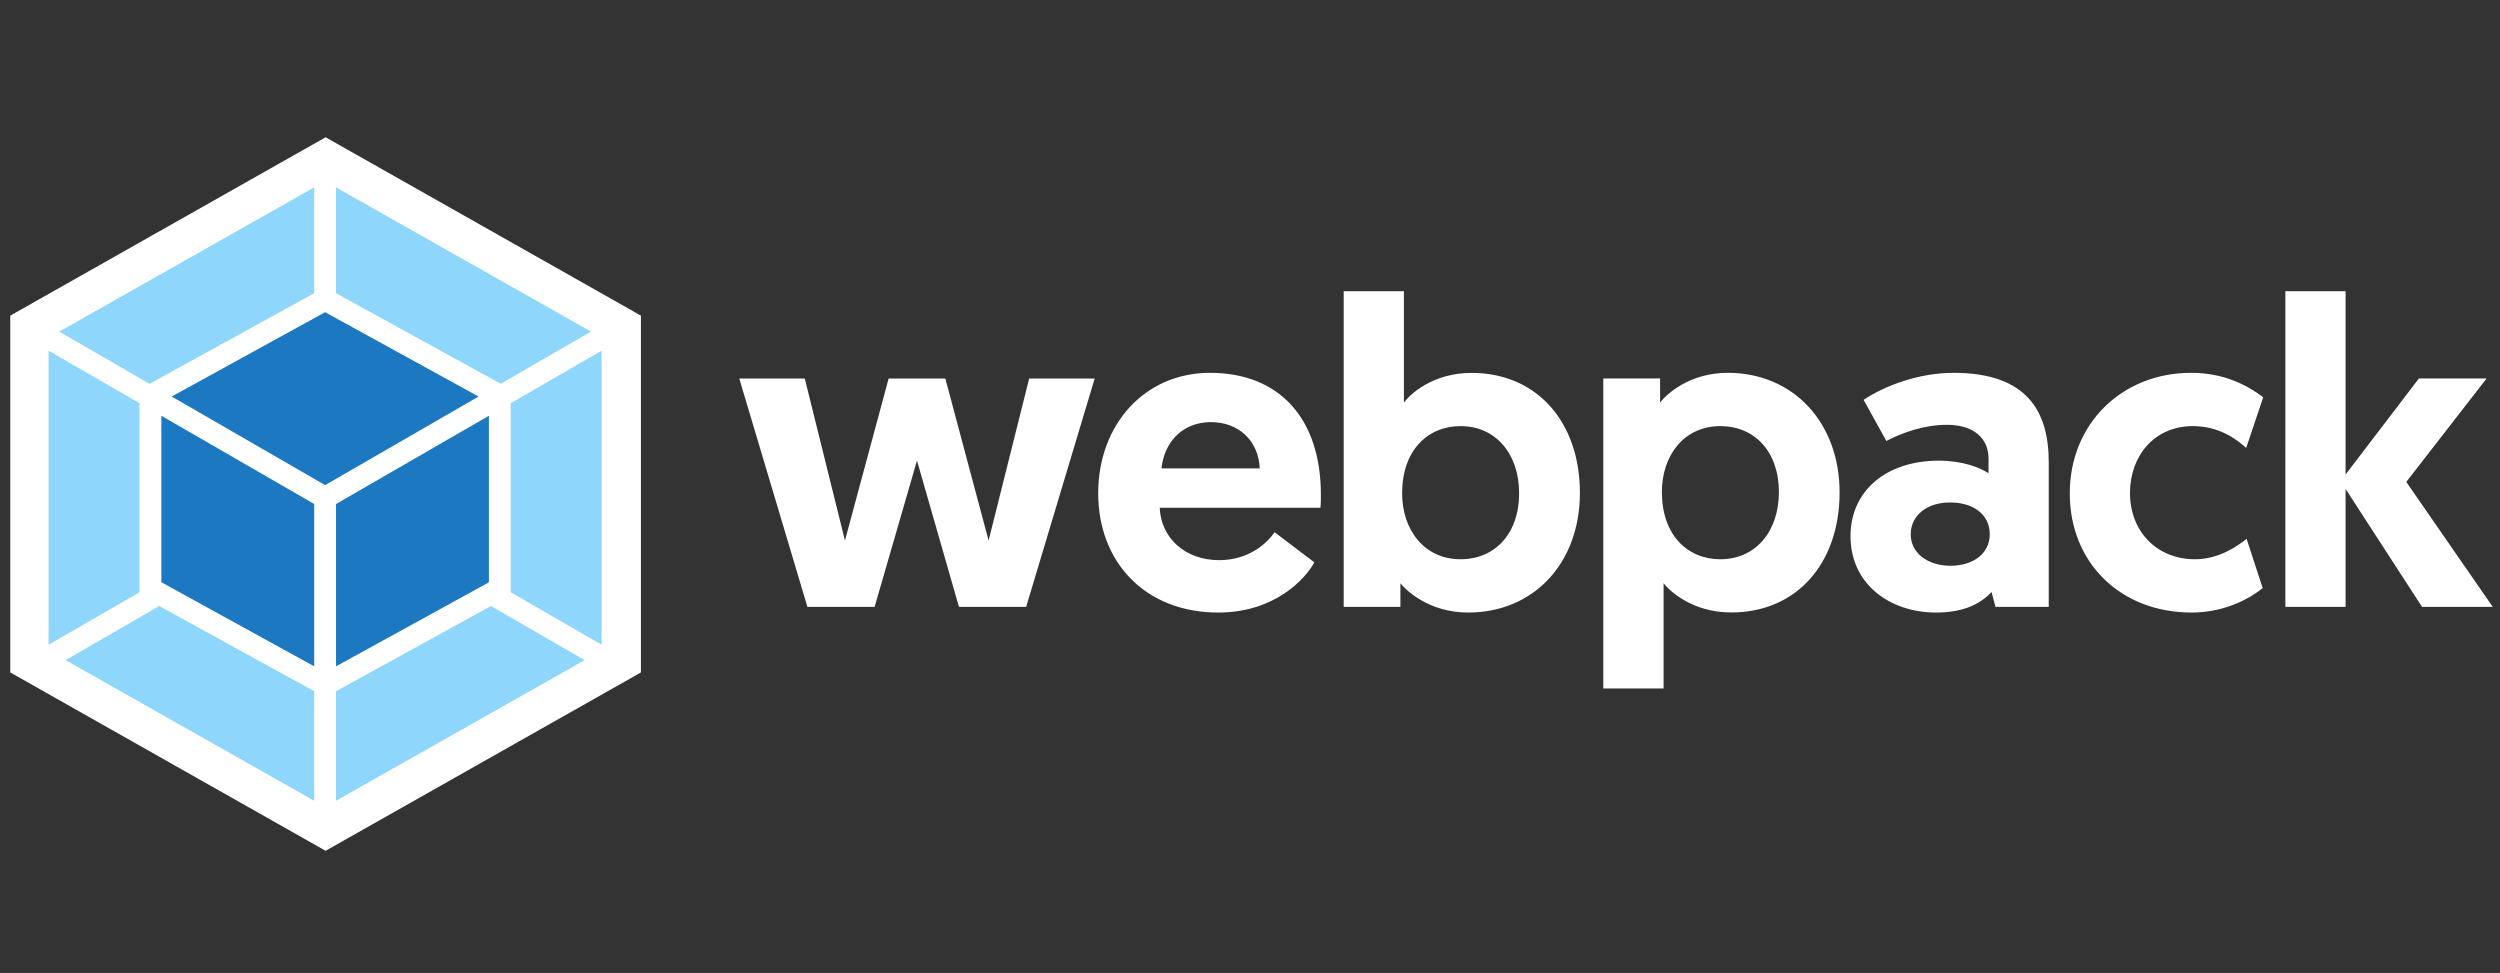 <?xml version="1.0" encoding="UTF-8" standalone="no"?>
<svg
   xmlns:dc="http://purl.org/dc/elements/1.1/"
   xmlns:cc="http://creativecommons.org/ns#"
   xmlns:rdf="http://www.w3.org/1999/02/22-rdf-syntax-ns#"
   xmlns:svg="http://www.w3.org/2000/svg"
   xmlns="http://www.w3.org/2000/svg"
   xmlns:sodipodi="http://sodipodi.sourceforge.net/DTD/sodipodi-0.dtd"
   xmlns:inkscape="http://www.inkscape.org/namespaces/inkscape"
   viewBox="0 0 3916 1524"
   version="1.1"
   id="svg56"
   sodipodi:docname="Webpack.svg"
   inkscape:version="1.0.2-2 (e86c870879, 2021-01-15)">
  <rect x="0" y="0" width="3916" height="1524" fill="#333333" stroke="none"/>
  <defs
     id="defs60" />
  <sodipodi:namedview
     pagecolor="#ffffff"
     bordercolor="#666666"
     borderopacity="1"
     objecttolerance="10"
     gridtolerance="10"
     guidetolerance="10"
     inkscape:pageopacity="0"
     inkscape:pageshadow="2"
     inkscape:window-width="1366"
     inkscape:window-height="745"
     id="namedview58"
     showgrid="false"
     inkscape:zoom="0.18815252"
     inkscape:cx="2328.4012"
     inkscape:cy="431.22766"
     inkscape:window-x="-8"
     inkscape:window-y="-8"
     inkscape:window-maximized="1"
     inkscape:current-layer="svg56" />
  <title
     id="title46">logo-on-white-bg</title>
  <path
     fill="#ffffff"
     d="m 510.018,215.019 493.931,279.384 V 1053.298 L 510.018,1332.681 16.086,1053.298 V 494.402 Z"
     id="path48"
     style="stroke-width:1.276" />
  <path
     fill="#8ed6fb"
     d="M 915.756,1034.025 526.354,1254.316 V 1082.78 L 768.98,949.279 Z m 26.675,-24.122 V 549.284 l -142.436,82.322 v 296.103 z m -839.683,24.122 389.402,220.291 V 1082.78 L 249.395,949.279 Z M 76.073,1009.903 V 549.284 L 218.509,631.605 V 927.709 Z M 92.792,519.418 492.149,293.512 v 165.792 l -255.9,140.777 -2.042,1.149 z m 832.919,0 -399.357,-225.906 v 165.792 l 255.9,140.649 2.042,1.149 z"
     id="path50"
     style="stroke-width:1.276" />
  <path
     fill="#1c78c0"
     d="M 492.149,1043.725 252.714,912.01 v -260.75 l 239.435,138.224 z m 34.205,0 239.435,-131.587 V 651.261 L 526.354,789.485 Z M 509.252,779.53 Z M 268.923,621.14 509.252,489.042 749.581,621.14 509.252,759.874 Z"
     id="path52"
     style="stroke-width:1.276" />
  <path
     fill="#ffffff"
     d="m 1502.092,950.555 h 105.295 l 107.337,-357.621 h -102.615 l -63.56,253.73 -67.772,-253.73 h -88.831 l -68.41,253.73 -62.922,-253.73 H 1157.999 l 106.699,357.621 h 105.295 l 66.368,-229.097 z m 218.121,-177.79 c 0,107.337 73.132,186.724 188.128,186.724 88.959,0 136.82,-53.35 150.477,-78.621 l -62.284,-47.223 c -10.21,15.06 -38.289,43.777 -86.916,43.777 -52.712,0 -91.001,-34.205 -93.043,-82.067 h 251.816 c 0.638,-6.892 0.638,-13.656 0.638,-20.549 0,-116.91 -62.922,-190.808 -173.706,-190.808 -101.977,0 -175.109,80.663 -175.109,188.766 z m 99.169,-39.055 c 4.084,-40.969 32.801,-72.494 77.344,-72.494 43.139,0 74.536,28.717 76.578,72.494 z m 285.255,216.845 h 88.959 v -36.885 c 9.572,11.614 45.181,45.819 106.061,45.819 102.615,0 175.109,-77.217 175.109,-187.362 0,-110.784 -67.006,-188 -169.621,-188 -61.518,0 -97.127,34.205 -106.061,46.458 V 456.113 h -94.319 v 494.442 z m 91.639,-177.79 c 0,-67.006 39.693,-105.295 91.639,-105.295 54.754,0 91.639,43.139 91.639,105.295 0,63.56 -38.289,103.253 -91.639,103.253 -57.434,0 -91.639,-46.585 -91.639,-103.253 z m 315.248,305.676 h 94.319 v -164.899 c 8.934,11.614 44.416,45.819 106.061,45.819 102.615,0 169.621,-77.217 169.621,-188 0,-109.38 -72.494,-187.362 -175.109,-187.362 -60.88,0 -96.489,34.205 -106.061,46.458 v -37.651 h -88.959 v 485.635 z m 91.639,-307.718 c 0,-56.796 34.205,-103.253 91.639,-103.253 53.35,0 91.639,39.693 91.639,103.253 0,62.284 -36.885,105.295 -91.639,105.295 -51.946,0 -91.639,-38.289 -91.639,-105.295 z m 295.465,69.048 c 0,75.175 61.518,119.718 134.012,119.718 41.097,0 68.41,-12.253 86.916,-32.163 l 6.126,23.229 h 83.471 V 724.138 c 0,-80.025 -34.205,-140.139 -149.073,-140.139 -54.754,0 -108.741,20.549 -140.904,42.373 l 35.609,64.326 c 26.675,-13.656 59.476,-25.271 95.085,-25.271 41.735,0 64.964,21.187 64.964,52.712 v 23.229 c -13.018,-8.934 -41.097,-19.783 -77.344,-19.783 -83.471,-0.128 -138.862,47.734 -138.862,118.186 z m 94.319,-2.808 c 0,-29.355 25.271,-49.904 61.518,-49.904 36.247,0 62.284,18.506 62.284,49.904 0,30.121 -26.037,49.265 -61.518,49.265 -35.481,0 -62.284,-19.783 -62.284,-49.265 z m 445.304,39.055 c -59.476,0 -101.849,-43.139 -101.849,-103.891 0,-57.434 37.651,-104.657 98.531,-104.657 40.331,0 67.772,19.783 83.471,34.205 l 26.675,-79.386 c -23.229,-17.741 -60.242,-38.289 -112.826,-38.289 -108.742,0 -190.17,80.025 -190.17,188.766 0,108.741 79.386,186.724 190.808,186.724 51.946,0 91.001,-21.825 111.422,-38.289 l -25.271,-77.217 c -15.826,12.891 -44.543,32.035 -80.79,32.035 z m 141.543,74.536 h 94.319 V 765.873 l 119.718,184.682 h 110.784 l -135.416,-195.658 125.844,-162.091 h -106.061 l -114.868,150.477 V 456.113 h -94.319 z"
     id="path54"
     style="stroke-width:1.276" />
</svg>
